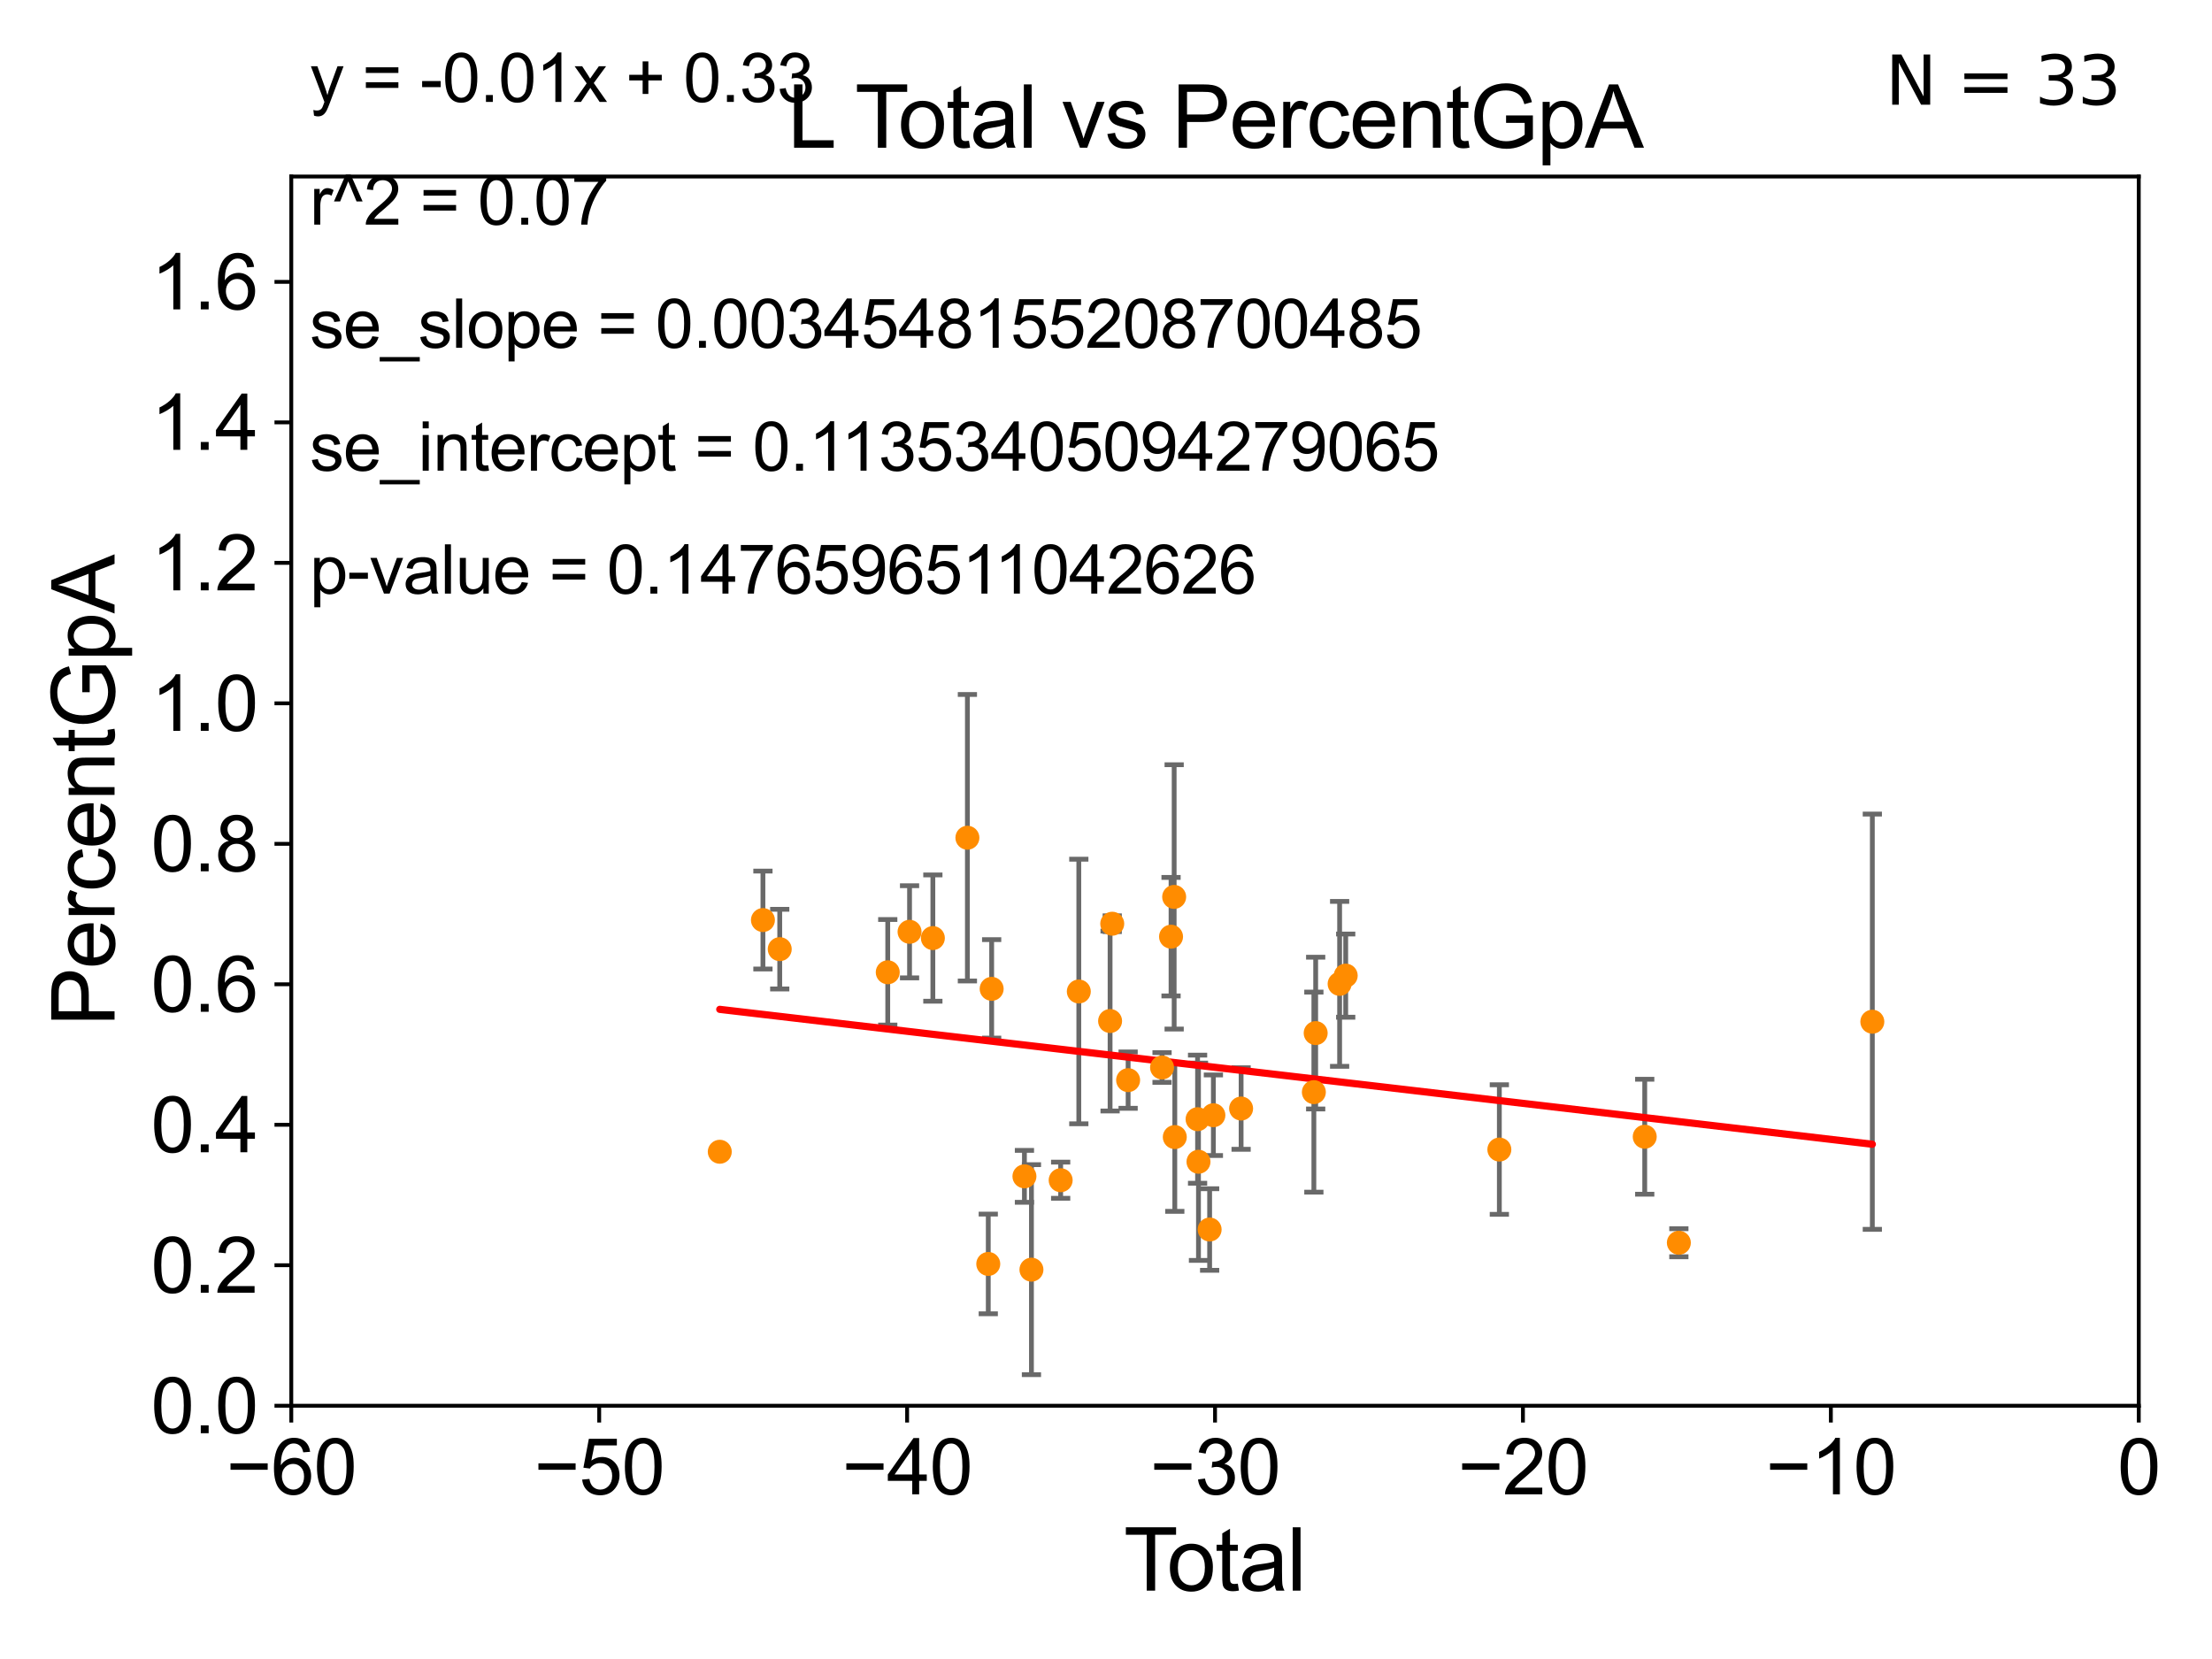 <?xml version="1.0" encoding="utf-8" standalone="no"?>
<!DOCTYPE svg PUBLIC "-//W3C//DTD SVG 1.1//EN"
  "http://www.w3.org/Graphics/SVG/1.1/DTD/svg11.dtd">
<svg xmlns:xlink="http://www.w3.org/1999/xlink" width="460.8pt" height="345.6pt" viewBox="0 0 460.8 345.6" xmlns="http://www.w3.org/2000/svg" version="1.1">
 <defs>
  <style type="text/css">*{stroke-linejoin: round; stroke-linecap: butt}</style>
 </defs>
 <g id="figure_1">
  <g id="patch_1">
   <path d="M 0 345.6 
L 460.8 345.6 
L 460.8 0 
L 0 0 
z
" style="fill: #ffffff"/>
  </g>
  <g id="axes_1">
   <g id="patch_2">
    <path d="M 60.68 292.84 
L 445.545 292.84 
L 445.545 36.775 
L 60.68 36.775 
z
" style="fill: #ffffff"/>
   </g>
   <g id="PathCollection_1">
    <defs>
     <path id="mb9c06db581" d="M 0 1.118 
C 0.297 1.118 0.581 1 0.791 0.791 
C 1 0.581 1.118 0.297 1.118 0 
C 1.118 -0.297 1 -0.581 0.791 -0.791 
C 0.581 -1 0.297 -1.118 0 -1.118 
C -0.297 -1.118 -0.581 -1 -0.791 -0.791 
C -1 -0.581 -1.118 -0.297 -1.118 0 
C -1.118 0.297 -1 0.581 -0.791 0.791 
C -0.581 1 -0.297 1.118 0 1.118 
z
" style="stroke: #ff8c00"/>
    </defs>
    <g clip-path="url(#p2d859ca320)">
     <use xlink:href="#mb9c06db581" x="184.934" y="202.543" style="fill: #ff8c00; stroke: #ff8c00"/>
     <use xlink:href="#mb9c06db581" x="206.581" y="205.994" style="fill: #ff8c00; stroke: #ff8c00"/>
     <use xlink:href="#mb9c06db581" x="205.874" y="263.302" style="fill: #ff8c00; stroke: #ff8c00"/>
     <use xlink:href="#mb9c06db581" x="149.941" y="239.933" style="fill: #ff8c00; stroke: #ff8c00"/>
     <use xlink:href="#mb9c06db581" x="201.527" y="174.516" style="fill: #ff8c00; stroke: #ff8c00"/>
     <use xlink:href="#mb9c06db581" x="194.333" y="195.418" style="fill: #ff8c00; stroke: #ff8c00"/>
     <use xlink:href="#mb9c06db581" x="189.477" y="194.111" style="fill: #ff8c00; stroke: #ff8c00"/>
     <use xlink:href="#mb9c06db581" x="390.041" y="212.841" style="fill: #ff8c00; stroke: #ff8c00"/>
     <use xlink:href="#mb9c06db581" x="162.433" y="197.724" style="fill: #ff8c00; stroke: #ff8c00"/>
     <use xlink:href="#mb9c06db581" x="158.933" y="191.663" style="fill: #ff8c00; stroke: #ff8c00"/>
     <use xlink:href="#mb9c06db581" x="342.627" y="236.801" style="fill: #ff8c00; stroke: #ff8c00"/>
     <use xlink:href="#mb9c06db581" x="349.737" y="258.886" style="fill: #ff8c00; stroke: #ff8c00"/>
     <use xlink:href="#mb9c06db581" x="252.771" y="232.323" style="fill: #ff8c00; stroke: #ff8c00"/>
     <use xlink:href="#mb9c06db581" x="231.7" y="192.428" style="fill: #ff8c00; stroke: #ff8c00"/>
     <use xlink:href="#mb9c06db581" x="312.342" y="239.473" style="fill: #ff8c00; stroke: #ff8c00"/>
     <use xlink:href="#mb9c06db581" x="224.736" y="206.546" style="fill: #ff8c00; stroke: #ff8c00"/>
     <use xlink:href="#mb9c06db581" x="243.95" y="195.127" style="fill: #ff8c00; stroke: #ff8c00"/>
     <use xlink:href="#mb9c06db581" x="220.955" y="245.859" style="fill: #ff8c00; stroke: #ff8c00"/>
     <use xlink:href="#mb9c06db581" x="244.599" y="186.841" style="fill: #ff8c00; stroke: #ff8c00"/>
     <use xlink:href="#mb9c06db581" x="214.868" y="264.493" style="fill: #ff8c00; stroke: #ff8c00"/>
     <use xlink:href="#mb9c06db581" x="244.731" y="236.871" style="fill: #ff8c00; stroke: #ff8c00"/>
     <use xlink:href="#mb9c06db581" x="213.409" y="245.052" style="fill: #ff8c00; stroke: #ff8c00"/>
     <use xlink:href="#mb9c06db581" x="279.068" y="204.96" style="fill: #ff8c00; stroke: #ff8c00"/>
     <use xlink:href="#mb9c06db581" x="274.079" y="215.211" style="fill: #ff8c00; stroke: #ff8c00"/>
     <use xlink:href="#mb9c06db581" x="273.702" y="227.51" style="fill: #ff8c00; stroke: #ff8c00"/>
     <use xlink:href="#mb9c06db581" x="231.252" y="212.697" style="fill: #ff8c00; stroke: #ff8c00"/>
     <use xlink:href="#mb9c06db581" x="249.477" y="233.148" style="fill: #ff8c00; stroke: #ff8c00"/>
     <use xlink:href="#mb9c06db581" x="249.666" y="242.017" style="fill: #ff8c00; stroke: #ff8c00"/>
     <use xlink:href="#mb9c06db581" x="251.988" y="256.131" style="fill: #ff8c00; stroke: #ff8c00"/>
     <use xlink:href="#mb9c06db581" x="258.546" y="230.927" style="fill: #ff8c00; stroke: #ff8c00"/>
     <use xlink:href="#mb9c06db581" x="242.076" y="222.378" style="fill: #ff8c00; stroke: #ff8c00"/>
     <use xlink:href="#mb9c06db581" x="235.008" y="225.012" style="fill: #ff8c00; stroke: #ff8c00"/>
     <use xlink:href="#mb9c06db581" x="280.335" y="203.239" style="fill: #ff8c00; stroke: #ff8c00"/>
    </g>
   </g>
   <g id="matplotlib.axis_1">
    <g id="xtick_1">
     <g id="line2d_1">
      <defs>
       <path id="mcea579ab23" d="M 0 0 
L 0 3.5 
" style="stroke: #000000; stroke-width: 0.8"/>
      </defs>
      <g>
       <use xlink:href="#mcea579ab23" x="60.68" y="292.84" style="stroke: #000000; stroke-width: 0.8"/>
      </g>
     </g>
     <g id="text_1">
      <!-- −60 -->
      <g transform="translate(47.11 311.293)scale(0.16 -0.16)">
       <defs>
        <path id="ArialMT-2212" d="M 3381 1997 
L 356 1997 
L 356 2522 
L 3381 2522 
L 3381 1997 
z
" transform="scale(0.016)"/>
        <path id="ArialMT-36" d="M 3184 3459 
L 2625 3416 
Q 2550 3747 2413 3897 
Q 2184 4138 1850 4138 
Q 1581 4138 1378 3988 
Q 1113 3794 959 3422 
Q 806 3050 800 2363 
Q 1003 2672 1297 2822 
Q 1591 2972 1913 2972 
Q 2475 2972 2870 2558 
Q 3266 2144 3266 1488 
Q 3266 1056 3080 686 
Q 2894 316 2569 119 
Q 2244 -78 1831 -78 
Q 1128 -78 684 439 
Q 241 956 241 2144 
Q 241 3472 731 4075 
Q 1159 4600 1884 4600 
Q 2425 4600 2770 4297 
Q 3116 3994 3184 3459 
z
M 888 1484 
Q 888 1194 1011 928 
Q 1134 663 1356 523 
Q 1578 384 1822 384 
Q 2178 384 2434 671 
Q 2691 959 2691 1453 
Q 2691 1928 2437 2201 
Q 2184 2475 1800 2475 
Q 1419 2475 1153 2201 
Q 888 1928 888 1484 
z
" transform="scale(0.016)"/>
        <path id="ArialMT-30" d="M 266 2259 
Q 266 3072 433 3567 
Q 600 4063 929 4331 
Q 1259 4600 1759 4600 
Q 2128 4600 2406 4451 
Q 2684 4303 2865 4023 
Q 3047 3744 3150 3342 
Q 3253 2941 3253 2259 
Q 3253 1453 3087 958 
Q 2922 463 2592 192 
Q 2263 -78 1759 -78 
Q 1097 -78 719 397 
Q 266 969 266 2259 
z
M 844 2259 
Q 844 1131 1108 757 
Q 1372 384 1759 384 
Q 2147 384 2411 759 
Q 2675 1134 2675 2259 
Q 2675 3391 2411 3762 
Q 2147 4134 1753 4134 
Q 1366 4134 1134 3806 
Q 844 3388 844 2259 
z
" transform="scale(0.016)"/>
       </defs>
       <use xlink:href="#ArialMT-2212"/>
       <use xlink:href="#ArialMT-36" x="58.398"/>
       <use xlink:href="#ArialMT-30" x="114.014"/>
      </g>
     </g>
    </g>
    <g id="xtick_2">
     <g id="line2d_2">
      <g>
       <use xlink:href="#mcea579ab23" x="124.824" y="292.84" style="stroke: #000000; stroke-width: 0.8"/>
      </g>
     </g>
     <g id="text_2">
      <!-- −50 -->
      <g transform="translate(111.254 311.293)scale(0.16 -0.16)">
       <defs>
        <path id="ArialMT-35" d="M 266 1200 
L 856 1250 
Q 922 819 1161 601 
Q 1400 384 1738 384 
Q 2144 384 2425 690 
Q 2706 997 2706 1503 
Q 2706 1984 2436 2262 
Q 2166 2541 1728 2541 
Q 1456 2541 1237 2417 
Q 1019 2294 894 2097 
L 366 2166 
L 809 4519 
L 3088 4519 
L 3088 3981 
L 1259 3981 
L 1013 2750 
Q 1425 3038 1878 3038 
Q 2478 3038 2890 2622 
Q 3303 2206 3303 1553 
Q 3303 931 2941 478 
Q 2500 -78 1738 -78 
Q 1113 -78 717 272 
Q 322 622 266 1200 
z
" transform="scale(0.016)"/>
       </defs>
       <use xlink:href="#ArialMT-2212"/>
       <use xlink:href="#ArialMT-35" x="58.398"/>
       <use xlink:href="#ArialMT-30" x="114.014"/>
      </g>
     </g>
    </g>
    <g id="xtick_3">
     <g id="line2d_3">
      <g>
       <use xlink:href="#mcea579ab23" x="188.968" y="292.84" style="stroke: #000000; stroke-width: 0.8"/>
      </g>
     </g>
     <g id="text_3">
      <!-- −40 -->
      <g transform="translate(175.398 311.293)scale(0.16 -0.16)">
       <defs>
        <path id="ArialMT-34" d="M 2069 0 
L 2069 1097 
L 81 1097 
L 81 1613 
L 2172 4581 
L 2631 4581 
L 2631 1613 
L 3250 1613 
L 3250 1097 
L 2631 1097 
L 2631 0 
L 2069 0 
z
M 2069 1613 
L 2069 3678 
L 634 1613 
L 2069 1613 
z
" transform="scale(0.016)"/>
       </defs>
       <use xlink:href="#ArialMT-2212"/>
       <use xlink:href="#ArialMT-34" x="58.398"/>
       <use xlink:href="#ArialMT-30" x="114.014"/>
      </g>
     </g>
    </g>
    <g id="xtick_4">
     <g id="line2d_4">
      <g>
       <use xlink:href="#mcea579ab23" x="253.113" y="292.84" style="stroke: #000000; stroke-width: 0.8"/>
      </g>
     </g>
     <g id="text_4">
      <!-- −30 -->
      <g transform="translate(239.542 311.293)scale(0.16 -0.16)">
       <defs>
        <path id="ArialMT-33" d="M 269 1209 
L 831 1284 
Q 928 806 1161 595 
Q 1394 384 1728 384 
Q 2125 384 2398 659 
Q 2672 934 2672 1341 
Q 2672 1728 2419 1979 
Q 2166 2231 1775 2231 
Q 1616 2231 1378 2169 
L 1441 2663 
Q 1497 2656 1531 2656 
Q 1891 2656 2178 2843 
Q 2466 3031 2466 3422 
Q 2466 3731 2256 3934 
Q 2047 4138 1716 4138 
Q 1388 4138 1169 3931 
Q 950 3725 888 3313 
L 325 3413 
Q 428 3978 793 4289 
Q 1159 4600 1703 4600 
Q 2078 4600 2393 4439 
Q 2709 4278 2876 4000 
Q 3044 3722 3044 3409 
Q 3044 3113 2884 2869 
Q 2725 2625 2413 2481 
Q 2819 2388 3044 2092 
Q 3269 1797 3269 1353 
Q 3269 753 2831 336 
Q 2394 -81 1725 -81 
Q 1122 -81 723 278 
Q 325 638 269 1209 
z
" transform="scale(0.016)"/>
       </defs>
       <use xlink:href="#ArialMT-2212"/>
       <use xlink:href="#ArialMT-33" x="58.398"/>
       <use xlink:href="#ArialMT-30" x="114.014"/>
      </g>
     </g>
    </g>
    <g id="xtick_5">
     <g id="line2d_5">
      <g>
       <use xlink:href="#mcea579ab23" x="317.257" y="292.84" style="stroke: #000000; stroke-width: 0.8"/>
      </g>
     </g>
     <g id="text_5">
      <!-- −20 -->
      <g transform="translate(303.687 311.293)scale(0.16 -0.16)">
       <defs>
        <path id="ArialMT-32" d="M 3222 541 
L 3222 0 
L 194 0 
Q 188 203 259 391 
Q 375 700 629 1000 
Q 884 1300 1366 1694 
Q 2113 2306 2375 2664 
Q 2638 3022 2638 3341 
Q 2638 3675 2398 3904 
Q 2159 4134 1775 4134 
Q 1369 4134 1125 3890 
Q 881 3647 878 3216 
L 300 3275 
Q 359 3922 746 4261 
Q 1134 4600 1788 4600 
Q 2447 4600 2831 4234 
Q 3216 3869 3216 3328 
Q 3216 3053 3103 2787 
Q 2991 2522 2730 2228 
Q 2469 1934 1863 1422 
Q 1356 997 1212 845 
Q 1069 694 975 541 
L 3222 541 
z
" transform="scale(0.016)"/>
       </defs>
       <use xlink:href="#ArialMT-2212"/>
       <use xlink:href="#ArialMT-32" x="58.398"/>
       <use xlink:href="#ArialMT-30" x="114.014"/>
      </g>
     </g>
    </g>
    <g id="xtick_6">
     <g id="line2d_6">
      <g>
       <use xlink:href="#mcea579ab23" x="381.401" y="292.84" style="stroke: #000000; stroke-width: 0.8"/>
      </g>
     </g>
     <g id="text_6">
      <!-- −10 -->
      <g transform="translate(367.831 311.293)scale(0.16 -0.16)">
       <defs>
        <path id="ArialMT-31" d="M 2384 0 
L 1822 0 
L 1822 3584 
Q 1619 3391 1289 3197 
Q 959 3003 697 2906 
L 697 3450 
Q 1169 3672 1522 3987 
Q 1875 4303 2022 4600 
L 2384 4600 
L 2384 0 
z
" transform="scale(0.016)"/>
       </defs>
       <use xlink:href="#ArialMT-2212"/>
       <use xlink:href="#ArialMT-31" x="58.398"/>
       <use xlink:href="#ArialMT-30" x="114.014"/>
      </g>
     </g>
    </g>
    <g id="xtick_7">
     <g id="line2d_7">
      <g>
       <use xlink:href="#mcea579ab23" x="445.545" y="292.84" style="stroke: #000000; stroke-width: 0.8"/>
      </g>
     </g>
     <g id="text_7">
      <!-- 0 -->
      <g transform="translate(441.096 311.293)scale(0.16 -0.16)">
       <use xlink:href="#ArialMT-30"/>
      </g>
     </g>
    </g>
    <g id="text_8">
     <!-- Total -->
     <g transform="translate(234.107 331.357)scale(0.18 -0.18)">
      <defs>
       <path id="ArialMT-54" d="M 1659 0 
L 1659 4041 
L 150 4041 
L 150 4581 
L 3781 4581 
L 3781 4041 
L 2266 4041 
L 2266 0 
L 1659 0 
z
" transform="scale(0.016)"/>
       <path id="ArialMT-6f" d="M 213 1659 
Q 213 2581 725 3025 
Q 1153 3394 1769 3394 
Q 2453 3394 2887 2945 
Q 3322 2497 3322 1706 
Q 3322 1066 3130 698 
Q 2938 331 2570 128 
Q 2203 -75 1769 -75 
Q 1072 -75 642 372 
Q 213 819 213 1659 
z
M 791 1659 
Q 791 1022 1069 705 
Q 1347 388 1769 388 
Q 2188 388 2466 706 
Q 2744 1025 2744 1678 
Q 2744 2294 2464 2611 
Q 2184 2928 1769 2928 
Q 1347 2928 1069 2612 
Q 791 2297 791 1659 
z
" transform="scale(0.016)"/>
       <path id="ArialMT-74" d="M 1650 503 
L 1731 6 
Q 1494 -44 1306 -44 
Q 1000 -44 831 53 
Q 663 150 594 308 
Q 525 466 525 972 
L 525 2881 
L 113 2881 
L 113 3319 
L 525 3319 
L 525 4141 
L 1084 4478 
L 1084 3319 
L 1650 3319 
L 1650 2881 
L 1084 2881 
L 1084 941 
Q 1084 700 1114 631 
Q 1144 563 1211 522 
Q 1278 481 1403 481 
Q 1497 481 1650 503 
z
" transform="scale(0.016)"/>
       <path id="ArialMT-61" d="M 2588 409 
Q 2275 144 1986 34 
Q 1697 -75 1366 -75 
Q 819 -75 525 192 
Q 231 459 231 875 
Q 231 1119 342 1320 
Q 453 1522 633 1644 
Q 813 1766 1038 1828 
Q 1203 1872 1538 1913 
Q 2219 1994 2541 2106 
Q 2544 2222 2544 2253 
Q 2544 2597 2384 2738 
Q 2169 2928 1744 2928 
Q 1347 2928 1158 2789 
Q 969 2650 878 2297 
L 328 2372 
Q 403 2725 575 2942 
Q 747 3159 1072 3276 
Q 1397 3394 1825 3394 
Q 2250 3394 2515 3294 
Q 2781 3194 2906 3042 
Q 3031 2891 3081 2659 
Q 3109 2516 3109 2141 
L 3109 1391 
Q 3109 606 3145 398 
Q 3181 191 3288 0 
L 2700 0 
Q 2613 175 2588 409 
z
M 2541 1666 
Q 2234 1541 1622 1453 
Q 1275 1403 1131 1340 
Q 988 1278 909 1158 
Q 831 1038 831 891 
Q 831 666 1001 516 
Q 1172 366 1500 366 
Q 1825 366 2078 508 
Q 2331 650 2450 897 
Q 2541 1088 2541 1459 
L 2541 1666 
z
" transform="scale(0.016)"/>
       <path id="ArialMT-6c" d="M 409 0 
L 409 4581 
L 972 4581 
L 972 0 
L 409 0 
z
" transform="scale(0.016)"/>
      </defs>
      <use xlink:href="#ArialMT-54"/>
      <use xlink:href="#ArialMT-6f" x="49.959"/>
      <use xlink:href="#ArialMT-74" x="105.574"/>
      <use xlink:href="#ArialMT-61" x="133.357"/>
      <use xlink:href="#ArialMT-6c" x="188.973"/>
     </g>
    </g>
   </g>
   <g id="matplotlib.axis_2">
    <g id="ytick_1">
     <g id="line2d_8">
      <defs>
       <path id="m9389c16ccc" d="M 0 0 
L -3.5 0 
" style="stroke: #000000; stroke-width: 0.8"/>
      </defs>
      <g>
       <use xlink:href="#m9389c16ccc" x="60.68" y="292.84" style="stroke: #000000; stroke-width: 0.8"/>
      </g>
     </g>
     <g id="text_9">
      <!-- 0.0 -->
      <g transform="translate(31.44 298.566)scale(0.16 -0.16)">
       <defs>
        <path id="ArialMT-2e" d="M 581 0 
L 581 641 
L 1222 641 
L 1222 0 
L 581 0 
z
" transform="scale(0.016)"/>
       </defs>
       <use xlink:href="#ArialMT-30"/>
       <use xlink:href="#ArialMT-2e" x="55.615"/>
       <use xlink:href="#ArialMT-30" x="83.398"/>
      </g>
     </g>
    </g>
    <g id="ytick_2">
     <g id="line2d_9">
      <g>
       <use xlink:href="#m9389c16ccc" x="60.68" y="263.575" style="stroke: #000000; stroke-width: 0.8"/>
      </g>
     </g>
     <g id="text_10">
      <!-- 0.2 -->
      <g transform="translate(31.44 269.302)scale(0.16 -0.16)">
       <use xlink:href="#ArialMT-30"/>
       <use xlink:href="#ArialMT-2e" x="55.615"/>
       <use xlink:href="#ArialMT-32" x="83.398"/>
      </g>
     </g>
    </g>
    <g id="ytick_3">
     <g id="line2d_10">
      <g>
       <use xlink:href="#m9389c16ccc" x="60.68" y="234.311" style="stroke: #000000; stroke-width: 0.8"/>
      </g>
     </g>
     <g id="text_11">
      <!-- 0.4 -->
      <g transform="translate(31.44 240.037)scale(0.16 -0.16)">
       <use xlink:href="#ArialMT-30"/>
       <use xlink:href="#ArialMT-2e" x="55.615"/>
       <use xlink:href="#ArialMT-34" x="83.398"/>
      </g>
     </g>
    </g>
    <g id="ytick_4">
     <g id="line2d_11">
      <g>
       <use xlink:href="#m9389c16ccc" x="60.68" y="205.046" style="stroke: #000000; stroke-width: 0.8"/>
      </g>
     </g>
     <g id="text_12">
      <!-- 0.6 -->
      <g transform="translate(31.44 210.772)scale(0.16 -0.16)">
       <use xlink:href="#ArialMT-30"/>
       <use xlink:href="#ArialMT-2e" x="55.615"/>
       <use xlink:href="#ArialMT-36" x="83.398"/>
      </g>
     </g>
    </g>
    <g id="ytick_5">
     <g id="line2d_12">
      <g>
       <use xlink:href="#m9389c16ccc" x="60.68" y="175.782" style="stroke: #000000; stroke-width: 0.8"/>
      </g>
     </g>
     <g id="text_13">
      <!-- 0.8 -->
      <g transform="translate(31.44 181.508)scale(0.16 -0.16)">
       <defs>
        <path id="ArialMT-38" d="M 1131 2484 
Q 781 2613 612 2850 
Q 444 3088 444 3419 
Q 444 3919 803 4259 
Q 1163 4600 1759 4600 
Q 2359 4600 2725 4251 
Q 3091 3903 3091 3403 
Q 3091 3084 2923 2848 
Q 2756 2613 2416 2484 
Q 2838 2347 3058 2040 
Q 3278 1734 3278 1309 
Q 3278 722 2862 322 
Q 2447 -78 1769 -78 
Q 1091 -78 675 323 
Q 259 725 259 1325 
Q 259 1772 486 2073 
Q 713 2375 1131 2484 
z
M 1019 3438 
Q 1019 3113 1228 2906 
Q 1438 2700 1772 2700 
Q 2097 2700 2305 2904 
Q 2513 3109 2513 3406 
Q 2513 3716 2298 3927 
Q 2084 4138 1766 4138 
Q 1444 4138 1231 3931 
Q 1019 3725 1019 3438 
z
M 838 1322 
Q 838 1081 952 856 
Q 1066 631 1291 507 
Q 1516 384 1775 384 
Q 2178 384 2440 643 
Q 2703 903 2703 1303 
Q 2703 1709 2433 1975 
Q 2163 2241 1756 2241 
Q 1359 2241 1098 1978 
Q 838 1716 838 1322 
z
" transform="scale(0.016)"/>
       </defs>
       <use xlink:href="#ArialMT-30"/>
       <use xlink:href="#ArialMT-2e" x="55.615"/>
       <use xlink:href="#ArialMT-38" x="83.398"/>
      </g>
     </g>
    </g>
    <g id="ytick_6">
     <g id="line2d_13">
      <g>
       <use xlink:href="#m9389c16ccc" x="60.68" y="146.517" style="stroke: #000000; stroke-width: 0.8"/>
      </g>
     </g>
     <g id="text_14">
      <!-- 1.0 -->
      <g transform="translate(31.44 152.243)scale(0.16 -0.16)">
       <use xlink:href="#ArialMT-31"/>
       <use xlink:href="#ArialMT-2e" x="55.615"/>
       <use xlink:href="#ArialMT-30" x="83.398"/>
      </g>
     </g>
    </g>
    <g id="ytick_7">
     <g id="line2d_14">
      <g>
       <use xlink:href="#m9389c16ccc" x="60.68" y="117.252" style="stroke: #000000; stroke-width: 0.8"/>
      </g>
     </g>
     <g id="text_15">
      <!-- 1.2 -->
      <g transform="translate(31.44 122.979)scale(0.16 -0.16)">
       <use xlink:href="#ArialMT-31"/>
       <use xlink:href="#ArialMT-2e" x="55.615"/>
       <use xlink:href="#ArialMT-32" x="83.398"/>
      </g>
     </g>
    </g>
    <g id="ytick_8">
     <g id="line2d_15">
      <g>
       <use xlink:href="#m9389c16ccc" x="60.68" y="87.988" style="stroke: #000000; stroke-width: 0.8"/>
      </g>
     </g>
     <g id="text_16">
      <!-- 1.4 -->
      <g transform="translate(31.44 93.714)scale(0.16 -0.16)">
       <use xlink:href="#ArialMT-31"/>
       <use xlink:href="#ArialMT-2e" x="55.615"/>
       <use xlink:href="#ArialMT-34" x="83.398"/>
      </g>
     </g>
    </g>
    <g id="ytick_9">
     <g id="line2d_16">
      <g>
       <use xlink:href="#m9389c16ccc" x="60.68" y="58.723" style="stroke: #000000; stroke-width: 0.8"/>
      </g>
     </g>
     <g id="text_17">
      <!-- 1.6 -->
      <g transform="translate(31.44 64.45)scale(0.16 -0.16)">
       <use xlink:href="#ArialMT-31"/>
       <use xlink:href="#ArialMT-2e" x="55.615"/>
       <use xlink:href="#ArialMT-36" x="83.398"/>
      </g>
     </g>
    </g>
    <g id="text_18">
     <!-- PercentGpA -->
     <g transform="translate(23.863 213.831)rotate(-90)scale(0.18 -0.18)">
      <defs>
       <path id="ArialMT-50" d="M 494 0 
L 494 4581 
L 2222 4581 
Q 2678 4581 2919 4538 
Q 3256 4481 3484 4323 
Q 3713 4166 3852 3881 
Q 3991 3597 3991 3256 
Q 3991 2672 3619 2267 
Q 3247 1863 2275 1863 
L 1100 1863 
L 1100 0 
L 494 0 
z
M 1100 2403 
L 2284 2403 
Q 2872 2403 3119 2622 
Q 3366 2841 3366 3238 
Q 3366 3525 3220 3729 
Q 3075 3934 2838 4000 
Q 2684 4041 2272 4041 
L 1100 4041 
L 1100 2403 
z
" transform="scale(0.016)"/>
       <path id="ArialMT-65" d="M 2694 1069 
L 3275 997 
Q 3138 488 2766 206 
Q 2394 -75 1816 -75 
Q 1088 -75 661 373 
Q 234 822 234 1631 
Q 234 2469 665 2931 
Q 1097 3394 1784 3394 
Q 2450 3394 2872 2941 
Q 3294 2488 3294 1666 
Q 3294 1616 3291 1516 
L 816 1516 
Q 847 969 1125 678 
Q 1403 388 1819 388 
Q 2128 388 2347 550 
Q 2566 713 2694 1069 
z
M 847 1978 
L 2700 1978 
Q 2663 2397 2488 2606 
Q 2219 2931 1791 2931 
Q 1403 2931 1139 2672 
Q 875 2413 847 1978 
z
" transform="scale(0.016)"/>
       <path id="ArialMT-72" d="M 416 0 
L 416 3319 
L 922 3319 
L 922 2816 
Q 1116 3169 1280 3281 
Q 1444 3394 1641 3394 
Q 1925 3394 2219 3213 
L 2025 2691 
Q 1819 2813 1613 2813 
Q 1428 2813 1281 2702 
Q 1134 2591 1072 2394 
Q 978 2094 978 1738 
L 978 0 
L 416 0 
z
" transform="scale(0.016)"/>
       <path id="ArialMT-63" d="M 2588 1216 
L 3141 1144 
Q 3050 572 2676 248 
Q 2303 -75 1759 -75 
Q 1078 -75 664 370 
Q 250 816 250 1647 
Q 250 2184 428 2587 
Q 606 2991 970 3192 
Q 1334 3394 1763 3394 
Q 2303 3394 2647 3120 
Q 2991 2847 3088 2344 
L 2541 2259 
Q 2463 2594 2264 2762 
Q 2066 2931 1784 2931 
Q 1359 2931 1093 2626 
Q 828 2322 828 1663 
Q 828 994 1084 691 
Q 1341 388 1753 388 
Q 2084 388 2306 591 
Q 2528 794 2588 1216 
z
" transform="scale(0.016)"/>
       <path id="ArialMT-6e" d="M 422 0 
L 422 3319 
L 928 3319 
L 928 2847 
Q 1294 3394 1984 3394 
Q 2284 3394 2536 3286 
Q 2788 3178 2913 3003 
Q 3038 2828 3088 2588 
Q 3119 2431 3119 2041 
L 3119 0 
L 2556 0 
L 2556 2019 
Q 2556 2363 2490 2533 
Q 2425 2703 2258 2804 
Q 2091 2906 1866 2906 
Q 1506 2906 1245 2678 
Q 984 2450 984 1813 
L 984 0 
L 422 0 
z
" transform="scale(0.016)"/>
       <path id="ArialMT-47" d="M 2638 1797 
L 2638 2334 
L 4578 2338 
L 4578 638 
Q 4131 281 3656 101 
Q 3181 -78 2681 -78 
Q 2006 -78 1454 211 
Q 903 500 622 1047 
Q 341 1594 341 2269 
Q 341 2938 620 3517 
Q 900 4097 1425 4378 
Q 1950 4659 2634 4659 
Q 3131 4659 3532 4498 
Q 3934 4338 4162 4050 
Q 4391 3763 4509 3300 
L 3963 3150 
Q 3859 3500 3706 3700 
Q 3553 3900 3268 4020 
Q 2984 4141 2638 4141 
Q 2222 4141 1919 4014 
Q 1616 3888 1430 3681 
Q 1244 3475 1141 3228 
Q 966 2803 966 2306 
Q 966 1694 1177 1281 
Q 1388 869 1791 669 
Q 2194 469 2647 469 
Q 3041 469 3416 620 
Q 3791 772 3984 944 
L 3984 1797 
L 2638 1797 
z
" transform="scale(0.016)"/>
       <path id="ArialMT-70" d="M 422 -1272 
L 422 3319 
L 934 3319 
L 934 2888 
Q 1116 3141 1344 3267 
Q 1572 3394 1897 3394 
Q 2322 3394 2647 3175 
Q 2972 2956 3137 2557 
Q 3303 2159 3303 1684 
Q 3303 1175 3120 767 
Q 2938 359 2589 142 
Q 2241 -75 1856 -75 
Q 1575 -75 1351 44 
Q 1128 163 984 344 
L 984 -1272 
L 422 -1272 
z
M 931 1641 
Q 931 1000 1190 694 
Q 1450 388 1819 388 
Q 2194 388 2461 705 
Q 2728 1022 2728 1688 
Q 2728 2322 2467 2637 
Q 2206 2953 1844 2953 
Q 1484 2953 1207 2617 
Q 931 2281 931 1641 
z
" transform="scale(0.016)"/>
       <path id="ArialMT-41" d="M -9 0 
L 1750 4581 
L 2403 4581 
L 4278 0 
L 3588 0 
L 3053 1388 
L 1138 1388 
L 634 0 
L -9 0 
z
M 1313 1881 
L 2866 1881 
L 2388 3150 
Q 2169 3728 2063 4100 
Q 1975 3659 1816 3225 
L 1313 1881 
z
" transform="scale(0.016)"/>
      </defs>
      <use xlink:href="#ArialMT-50"/>
      <use xlink:href="#ArialMT-65" x="66.699"/>
      <use xlink:href="#ArialMT-72" x="122.314"/>
      <use xlink:href="#ArialMT-63" x="155.615"/>
      <use xlink:href="#ArialMT-65" x="205.615"/>
      <use xlink:href="#ArialMT-6e" x="261.23"/>
      <use xlink:href="#ArialMT-74" x="316.846"/>
      <use xlink:href="#ArialMT-47" x="344.629"/>
      <use xlink:href="#ArialMT-70" x="422.412"/>
      <use xlink:href="#ArialMT-41" x="478.027"/>
     </g>
    </g>
   </g>
   <g id="LineCollection_1">
    <path d="M 184.934 213.532 
L 184.934 191.554 
" clip-path="url(#p2d859ca320)" style="fill: none; stroke: #696969"/>
    <path d="M 206.581 216.248 
L 206.581 195.74 
" clip-path="url(#p2d859ca320)" style="fill: none; stroke: #696969"/>
    <path d="M 205.874 273.685 
L 205.874 252.92 
" clip-path="url(#p2d859ca320)" style="fill: none; stroke: #696969"/>
    <path d="M 149.941 240.348 
L 149.941 239.518 
" clip-path="url(#p2d859ca320)" style="fill: none; stroke: #696969"/>
    <path d="M 201.527 204.356 
L 201.527 144.676 
" clip-path="url(#p2d859ca320)" style="fill: none; stroke: #696969"/>
    <path d="M 194.333 208.572 
L 194.333 182.264 
" clip-path="url(#p2d859ca320)" style="fill: none; stroke: #696969"/>
    <path d="M 189.477 203.709 
L 189.477 184.514 
" clip-path="url(#p2d859ca320)" style="fill: none; stroke: #696969"/>
    <path d="M 390.041 256.096 
L 390.041 169.585 
" clip-path="url(#p2d859ca320)" style="fill: none; stroke: #696969"/>
    <path d="M 162.433 206.022 
L 162.433 189.426 
" clip-path="url(#p2d859ca320)" style="fill: none; stroke: #696969"/>
    <path d="M 158.933 201.865 
L 158.933 181.462 
" clip-path="url(#p2d859ca320)" style="fill: none; stroke: #696969"/>
    <path d="M 342.627 248.777 
L 342.627 224.825 
" clip-path="url(#p2d859ca320)" style="fill: none; stroke: #696969"/>
    <path d="M 349.737 261.807 
L 349.737 255.965 
" clip-path="url(#p2d859ca320)" style="fill: none; stroke: #696969"/>
    <path d="M 252.771 240.712 
L 252.771 223.933 
" clip-path="url(#p2d859ca320)" style="fill: none; stroke: #696969"/>
    <path d="M 231.7 194.071 
L 231.7 190.785 
" clip-path="url(#p2d859ca320)" style="fill: none; stroke: #696969"/>
    <path d="M 312.342 252.968 
L 312.342 225.978 
" clip-path="url(#p2d859ca320)" style="fill: none; stroke: #696969"/>
    <path d="M 224.736 234.106 
L 224.736 178.986 
" clip-path="url(#p2d859ca320)" style="fill: none; stroke: #696969"/>
    <path d="M 243.95 207.47 
L 243.95 182.785 
" clip-path="url(#p2d859ca320)" style="fill: none; stroke: #696969"/>
    <path d="M 220.955 249.626 
L 220.955 242.092 
" clip-path="url(#p2d859ca320)" style="fill: none; stroke: #696969"/>
    <path d="M 244.599 214.373 
L 244.599 159.309 
" clip-path="url(#p2d859ca320)" style="fill: none; stroke: #696969"/>
    <path d="M 214.868 286.363 
L 214.868 242.624 
" clip-path="url(#p2d859ca320)" style="fill: none; stroke: #696969"/>
    <path d="M 244.731 252.347 
L 244.731 221.395 
" clip-path="url(#p2d859ca320)" style="fill: none; stroke: #696969"/>
    <path d="M 213.409 250.461 
L 213.409 239.643 
" clip-path="url(#p2d859ca320)" style="fill: none; stroke: #696969"/>
    <path d="M 279.068 222.139 
L 279.068 187.78 
" clip-path="url(#p2d859ca320)" style="fill: none; stroke: #696969"/>
    <path d="M 274.079 231.019 
L 274.079 199.403 
" clip-path="url(#p2d859ca320)" style="fill: none; stroke: #696969"/>
    <path d="M 273.702 248.347 
L 273.702 206.673 
" clip-path="url(#p2d859ca320)" style="fill: none; stroke: #696969"/>
    <path d="M 231.252 231.436 
L 231.252 193.957 
" clip-path="url(#p2d859ca320)" style="fill: none; stroke: #696969"/>
    <path d="M 249.477 246.495 
L 249.477 219.801 
" clip-path="url(#p2d859ca320)" style="fill: none; stroke: #696969"/>
    <path d="M 249.666 262.567 
L 249.666 221.468 
" clip-path="url(#p2d859ca320)" style="fill: none; stroke: #696969"/>
    <path d="M 251.988 264.628 
L 251.988 247.633 
" clip-path="url(#p2d859ca320)" style="fill: none; stroke: #696969"/>
    <path d="M 258.546 239.419 
L 258.546 222.436 
" clip-path="url(#p2d859ca320)" style="fill: none; stroke: #696969"/>
    <path d="M 242.076 225.474 
L 242.076 219.282 
" clip-path="url(#p2d859ca320)" style="fill: none; stroke: #696969"/>
    <path d="M 235.008 230.88 
L 235.008 219.143 
" clip-path="url(#p2d859ca320)" style="fill: none; stroke: #696969"/>
    <path d="M 280.335 211.906 
L 280.335 194.572 
" clip-path="url(#p2d859ca320)" style="fill: none; stroke: #696969"/>
   </g>
   <g id="line2d_17">
    <defs>
     <path id="m29027f284d" d="M 2 0 
L -2 -0 
" style="stroke: #696969"/>
    </defs>
    <g clip-path="url(#p2d859ca320)">
     <use xlink:href="#m29027f284d" x="184.934" y="213.532" style="fill: #696969; stroke: #696969"/>
     <use xlink:href="#m29027f284d" x="206.581" y="216.248" style="fill: #696969; stroke: #696969"/>
     <use xlink:href="#m29027f284d" x="205.874" y="273.685" style="fill: #696969; stroke: #696969"/>
     <use xlink:href="#m29027f284d" x="149.941" y="240.348" style="fill: #696969; stroke: #696969"/>
     <use xlink:href="#m29027f284d" x="201.527" y="204.356" style="fill: #696969; stroke: #696969"/>
     <use xlink:href="#m29027f284d" x="194.333" y="208.572" style="fill: #696969; stroke: #696969"/>
     <use xlink:href="#m29027f284d" x="189.477" y="203.709" style="fill: #696969; stroke: #696969"/>
     <use xlink:href="#m29027f284d" x="390.041" y="256.096" style="fill: #696969; stroke: #696969"/>
     <use xlink:href="#m29027f284d" x="162.433" y="206.022" style="fill: #696969; stroke: #696969"/>
     <use xlink:href="#m29027f284d" x="158.933" y="201.865" style="fill: #696969; stroke: #696969"/>
     <use xlink:href="#m29027f284d" x="342.627" y="248.777" style="fill: #696969; stroke: #696969"/>
     <use xlink:href="#m29027f284d" x="349.737" y="261.807" style="fill: #696969; stroke: #696969"/>
     <use xlink:href="#m29027f284d" x="252.771" y="240.712" style="fill: #696969; stroke: #696969"/>
     <use xlink:href="#m29027f284d" x="231.7" y="194.071" style="fill: #696969; stroke: #696969"/>
     <use xlink:href="#m29027f284d" x="312.342" y="252.968" style="fill: #696969; stroke: #696969"/>
     <use xlink:href="#m29027f284d" x="224.736" y="234.106" style="fill: #696969; stroke: #696969"/>
     <use xlink:href="#m29027f284d" x="243.95" y="207.47" style="fill: #696969; stroke: #696969"/>
     <use xlink:href="#m29027f284d" x="220.955" y="249.626" style="fill: #696969; stroke: #696969"/>
     <use xlink:href="#m29027f284d" x="244.599" y="214.373" style="fill: #696969; stroke: #696969"/>
     <use xlink:href="#m29027f284d" x="214.868" y="286.363" style="fill: #696969; stroke: #696969"/>
     <use xlink:href="#m29027f284d" x="244.731" y="252.347" style="fill: #696969; stroke: #696969"/>
     <use xlink:href="#m29027f284d" x="213.409" y="250.461" style="fill: #696969; stroke: #696969"/>
     <use xlink:href="#m29027f284d" x="279.068" y="222.139" style="fill: #696969; stroke: #696969"/>
     <use xlink:href="#m29027f284d" x="274.079" y="231.019" style="fill: #696969; stroke: #696969"/>
     <use xlink:href="#m29027f284d" x="273.702" y="248.347" style="fill: #696969; stroke: #696969"/>
     <use xlink:href="#m29027f284d" x="231.252" y="231.436" style="fill: #696969; stroke: #696969"/>
     <use xlink:href="#m29027f284d" x="249.477" y="246.495" style="fill: #696969; stroke: #696969"/>
     <use xlink:href="#m29027f284d" x="249.666" y="262.567" style="fill: #696969; stroke: #696969"/>
     <use xlink:href="#m29027f284d" x="251.988" y="264.628" style="fill: #696969; stroke: #696969"/>
     <use xlink:href="#m29027f284d" x="258.546" y="239.419" style="fill: #696969; stroke: #696969"/>
     <use xlink:href="#m29027f284d" x="242.076" y="225.474" style="fill: #696969; stroke: #696969"/>
     <use xlink:href="#m29027f284d" x="235.008" y="230.88" style="fill: #696969; stroke: #696969"/>
     <use xlink:href="#m29027f284d" x="280.335" y="211.906" style="fill: #696969; stroke: #696969"/>
    </g>
   </g>
   <g id="line2d_18">
    <g clip-path="url(#p2d859ca320)">
     <use xlink:href="#m29027f284d" x="184.934" y="191.554" style="fill: #696969; stroke: #696969"/>
     <use xlink:href="#m29027f284d" x="206.581" y="195.74" style="fill: #696969; stroke: #696969"/>
     <use xlink:href="#m29027f284d" x="205.874" y="252.92" style="fill: #696969; stroke: #696969"/>
     <use xlink:href="#m29027f284d" x="149.941" y="239.518" style="fill: #696969; stroke: #696969"/>
     <use xlink:href="#m29027f284d" x="201.527" y="144.676" style="fill: #696969; stroke: #696969"/>
     <use xlink:href="#m29027f284d" x="194.333" y="182.264" style="fill: #696969; stroke: #696969"/>
     <use xlink:href="#m29027f284d" x="189.477" y="184.514" style="fill: #696969; stroke: #696969"/>
     <use xlink:href="#m29027f284d" x="390.041" y="169.585" style="fill: #696969; stroke: #696969"/>
     <use xlink:href="#m29027f284d" x="162.433" y="189.426" style="fill: #696969; stroke: #696969"/>
     <use xlink:href="#m29027f284d" x="158.933" y="181.462" style="fill: #696969; stroke: #696969"/>
     <use xlink:href="#m29027f284d" x="342.627" y="224.825" style="fill: #696969; stroke: #696969"/>
     <use xlink:href="#m29027f284d" x="349.737" y="255.965" style="fill: #696969; stroke: #696969"/>
     <use xlink:href="#m29027f284d" x="252.771" y="223.933" style="fill: #696969; stroke: #696969"/>
     <use xlink:href="#m29027f284d" x="231.7" y="190.785" style="fill: #696969; stroke: #696969"/>
     <use xlink:href="#m29027f284d" x="312.342" y="225.978" style="fill: #696969; stroke: #696969"/>
     <use xlink:href="#m29027f284d" x="224.736" y="178.986" style="fill: #696969; stroke: #696969"/>
     <use xlink:href="#m29027f284d" x="243.95" y="182.785" style="fill: #696969; stroke: #696969"/>
     <use xlink:href="#m29027f284d" x="220.955" y="242.092" style="fill: #696969; stroke: #696969"/>
     <use xlink:href="#m29027f284d" x="244.599" y="159.309" style="fill: #696969; stroke: #696969"/>
     <use xlink:href="#m29027f284d" x="214.868" y="242.624" style="fill: #696969; stroke: #696969"/>
     <use xlink:href="#m29027f284d" x="244.731" y="221.395" style="fill: #696969; stroke: #696969"/>
     <use xlink:href="#m29027f284d" x="213.409" y="239.643" style="fill: #696969; stroke: #696969"/>
     <use xlink:href="#m29027f284d" x="279.068" y="187.78" style="fill: #696969; stroke: #696969"/>
     <use xlink:href="#m29027f284d" x="274.079" y="199.403" style="fill: #696969; stroke: #696969"/>
     <use xlink:href="#m29027f284d" x="273.702" y="206.673" style="fill: #696969; stroke: #696969"/>
     <use xlink:href="#m29027f284d" x="231.252" y="193.957" style="fill: #696969; stroke: #696969"/>
     <use xlink:href="#m29027f284d" x="249.477" y="219.801" style="fill: #696969; stroke: #696969"/>
     <use xlink:href="#m29027f284d" x="249.666" y="221.468" style="fill: #696969; stroke: #696969"/>
     <use xlink:href="#m29027f284d" x="251.988" y="247.633" style="fill: #696969; stroke: #696969"/>
     <use xlink:href="#m29027f284d" x="258.546" y="222.436" style="fill: #696969; stroke: #696969"/>
     <use xlink:href="#m29027f284d" x="242.076" y="219.282" style="fill: #696969; stroke: #696969"/>
     <use xlink:href="#m29027f284d" x="235.008" y="219.143" style="fill: #696969; stroke: #696969"/>
     <use xlink:href="#m29027f284d" x="280.335" y="194.572" style="fill: #696969; stroke: #696969"/>
    </g>
   </g>
   <g id="line2d_19">
    <path d="M 184.934 214.363 
L 206.581 216.896 
L 205.874 216.813 
L 149.941 210.268 
L 201.527 216.305 
L 194.333 215.463 
L 189.477 214.894 
L 390.041 238.366 
L 162.433 211.729 
L 158.933 211.32 
L 342.627 232.817 
L 349.737 233.649 
L 252.771 222.301 
L 231.7 219.836 
L 312.342 229.273 
L 224.736 219.021 
L 243.95 221.269 
L 220.955 218.578 
L 244.599 221.345 
L 214.868 217.866 
L 244.731 221.361 
L 213.409 217.695 
L 279.068 225.379 
L 274.079 224.795 
L 273.702 224.751 
L 231.252 219.783 
L 249.477 221.916 
L 249.666 221.938 
L 251.988 222.21 
L 258.546 222.977 
L 242.076 221.05 
L 235.008 220.223 
L 280.335 225.527 
" clip-path="url(#p2d859ca320)" style="fill: none; stroke: #ff0000; stroke-width: 1.5; stroke-linecap: square"/>
   </g>
   <g id="line2d_20">
    <defs>
     <path id="mf2be502bb6" d="M 0 2 
C 0.53 2 1.039 1.789 1.414 1.414 
C 1.789 1.039 2 0.53 2 0 
C 2 -0.53 1.789 -1.039 1.414 -1.414 
C 1.039 -1.789 0.53 -2 0 -2 
C -0.53 -2 -1.039 -1.789 -1.414 -1.414 
C -1.789 -1.039 -2 -0.53 -2 0 
C -2 0.53 -1.789 1.039 -1.414 1.414 
C -1.039 1.789 -0.53 2 0 2 
z
" style="stroke: #ff8c00"/>
    </defs>
    <g clip-path="url(#p2d859ca320)">
     <use xlink:href="#mf2be502bb6" x="184.934" y="202.543" style="fill: #ff8c00; stroke: #ff8c00"/>
     <use xlink:href="#mf2be502bb6" x="206.581" y="205.994" style="fill: #ff8c00; stroke: #ff8c00"/>
     <use xlink:href="#mf2be502bb6" x="205.874" y="263.302" style="fill: #ff8c00; stroke: #ff8c00"/>
     <use xlink:href="#mf2be502bb6" x="149.941" y="239.933" style="fill: #ff8c00; stroke: #ff8c00"/>
     <use xlink:href="#mf2be502bb6" x="201.527" y="174.516" style="fill: #ff8c00; stroke: #ff8c00"/>
     <use xlink:href="#mf2be502bb6" x="194.333" y="195.418" style="fill: #ff8c00; stroke: #ff8c00"/>
     <use xlink:href="#mf2be502bb6" x="189.477" y="194.111" style="fill: #ff8c00; stroke: #ff8c00"/>
     <use xlink:href="#mf2be502bb6" x="390.041" y="212.841" style="fill: #ff8c00; stroke: #ff8c00"/>
     <use xlink:href="#mf2be502bb6" x="162.433" y="197.724" style="fill: #ff8c00; stroke: #ff8c00"/>
     <use xlink:href="#mf2be502bb6" x="158.933" y="191.663" style="fill: #ff8c00; stroke: #ff8c00"/>
     <use xlink:href="#mf2be502bb6" x="342.627" y="236.801" style="fill: #ff8c00; stroke: #ff8c00"/>
     <use xlink:href="#mf2be502bb6" x="349.737" y="258.886" style="fill: #ff8c00; stroke: #ff8c00"/>
     <use xlink:href="#mf2be502bb6" x="252.771" y="232.323" style="fill: #ff8c00; stroke: #ff8c00"/>
     <use xlink:href="#mf2be502bb6" x="231.7" y="192.428" style="fill: #ff8c00; stroke: #ff8c00"/>
     <use xlink:href="#mf2be502bb6" x="312.342" y="239.473" style="fill: #ff8c00; stroke: #ff8c00"/>
     <use xlink:href="#mf2be502bb6" x="224.736" y="206.546" style="fill: #ff8c00; stroke: #ff8c00"/>
     <use xlink:href="#mf2be502bb6" x="243.95" y="195.127" style="fill: #ff8c00; stroke: #ff8c00"/>
     <use xlink:href="#mf2be502bb6" x="220.955" y="245.859" style="fill: #ff8c00; stroke: #ff8c00"/>
     <use xlink:href="#mf2be502bb6" x="244.599" y="186.841" style="fill: #ff8c00; stroke: #ff8c00"/>
     <use xlink:href="#mf2be502bb6" x="214.868" y="264.493" style="fill: #ff8c00; stroke: #ff8c00"/>
     <use xlink:href="#mf2be502bb6" x="244.731" y="236.871" style="fill: #ff8c00; stroke: #ff8c00"/>
     <use xlink:href="#mf2be502bb6" x="213.409" y="245.052" style="fill: #ff8c00; stroke: #ff8c00"/>
     <use xlink:href="#mf2be502bb6" x="279.068" y="204.96" style="fill: #ff8c00; stroke: #ff8c00"/>
     <use xlink:href="#mf2be502bb6" x="274.079" y="215.211" style="fill: #ff8c00; stroke: #ff8c00"/>
     <use xlink:href="#mf2be502bb6" x="273.702" y="227.51" style="fill: #ff8c00; stroke: #ff8c00"/>
     <use xlink:href="#mf2be502bb6" x="231.252" y="212.697" style="fill: #ff8c00; stroke: #ff8c00"/>
     <use xlink:href="#mf2be502bb6" x="249.477" y="233.148" style="fill: #ff8c00; stroke: #ff8c00"/>
     <use xlink:href="#mf2be502bb6" x="249.666" y="242.017" style="fill: #ff8c00; stroke: #ff8c00"/>
     <use xlink:href="#mf2be502bb6" x="251.988" y="256.131" style="fill: #ff8c00; stroke: #ff8c00"/>
     <use xlink:href="#mf2be502bb6" x="258.546" y="230.927" style="fill: #ff8c00; stroke: #ff8c00"/>
     <use xlink:href="#mf2be502bb6" x="242.076" y="222.378" style="fill: #ff8c00; stroke: #ff8c00"/>
     <use xlink:href="#mf2be502bb6" x="235.008" y="225.012" style="fill: #ff8c00; stroke: #ff8c00"/>
     <use xlink:href="#mf2be502bb6" x="280.335" y="203.239" style="fill: #ff8c00; stroke: #ff8c00"/>
    </g>
   </g>
   <g id="patch_3">
    <path d="M 60.68 292.84 
L 60.68 36.775 
" style="fill: none; stroke: #000000; stroke-width: 0.8; stroke-linejoin: miter; stroke-linecap: square"/>
   </g>
   <g id="patch_4">
    <path d="M 445.545 292.84 
L 445.545 36.775 
" style="fill: none; stroke: #000000; stroke-width: 0.8; stroke-linejoin: miter; stroke-linecap: square"/>
   </g>
   <g id="patch_5">
    <path d="M 60.68 292.84 
L 445.545 292.84 
" style="fill: none; stroke: #000000; stroke-width: 0.8; stroke-linejoin: miter; stroke-linecap: square"/>
   </g>
   <g id="patch_6">
    <path d="M 60.68 36.775 
L 445.545 36.775 
" style="fill: none; stroke: #000000; stroke-width: 0.8; stroke-linejoin: miter; stroke-linecap: square"/>
   </g>
   <g id="text_19">
    <!-- N = 33 -->
    <g transform="translate(392.777 21.806)scale(0.14 -0.14)">
     <defs>
      <path id="DejaVuSans-4e" d="M 628 4666 
L 1478 4666 
L 3547 763 
L 3547 4666 
L 4159 4666 
L 4159 0 
L 3309 0 
L 1241 3903 
L 1241 0 
L 628 0 
L 628 4666 
z
" transform="scale(0.016)"/>
      <path id="DejaVuSans-20" transform="scale(0.016)"/>
      <path id="DejaVuSans-3d" d="M 678 2906 
L 4684 2906 
L 4684 2381 
L 678 2381 
L 678 2906 
z
M 678 1631 
L 4684 1631 
L 4684 1100 
L 678 1100 
L 678 1631 
z
" transform="scale(0.016)"/>
      <path id="DejaVuSans-33" d="M 2597 2516 
Q 3050 2419 3304 2112 
Q 3559 1806 3559 1356 
Q 3559 666 3084 287 
Q 2609 -91 1734 -91 
Q 1441 -91 1130 -33 
Q 819 25 488 141 
L 488 750 
Q 750 597 1062 519 
Q 1375 441 1716 441 
Q 2309 441 2620 675 
Q 2931 909 2931 1356 
Q 2931 1769 2642 2001 
Q 2353 2234 1838 2234 
L 1294 2234 
L 1294 2753 
L 1863 2753 
Q 2328 2753 2575 2939 
Q 2822 3125 2822 3475 
Q 2822 3834 2567 4026 
Q 2313 4219 1838 4219 
Q 1578 4219 1281 4162 
Q 984 4106 628 3988 
L 628 4550 
Q 988 4650 1302 4700 
Q 1616 4750 1894 4750 
Q 2613 4750 3031 4423 
Q 3450 4097 3450 3541 
Q 3450 3153 3228 2886 
Q 3006 2619 2597 2516 
z
" transform="scale(0.016)"/>
     </defs>
     <use xlink:href="#DejaVuSans-4e"/>
     <use xlink:href="#DejaVuSans-20" x="74.805"/>
     <use xlink:href="#DejaVuSans-3d" x="106.592"/>
     <use xlink:href="#DejaVuSans-20" x="190.381"/>
     <use xlink:href="#DejaVuSans-33" x="222.168"/>
     <use xlink:href="#DejaVuSans-33" x="285.791"/>
    </g>
   </g>
   <g id="text_20">
    <!-- r^2 = 0.07 -->
    <g transform="translate(64.529 46.796)scale(0.14 -0.14)">
     <defs>
      <path id="ArialMT-5e" d="M 747 2156 
L 169 2156 
L 1272 4659 
L 1725 4659 
L 2834 2156 
L 2269 2156 
L 1497 4022 
L 747 2156 
z
" transform="scale(0.016)"/>
      <path id="ArialMT-20" transform="scale(0.016)"/>
      <path id="ArialMT-3d" d="M 3381 2694 
L 356 2694 
L 356 3219 
L 3381 3219 
L 3381 2694 
z
M 3381 1303 
L 356 1303 
L 356 1828 
L 3381 1828 
L 3381 1303 
z
" transform="scale(0.016)"/>
      <path id="ArialMT-37" d="M 303 3981 
L 303 4522 
L 3269 4522 
L 3269 4084 
Q 2831 3619 2401 2847 
Q 1972 2075 1738 1259 
Q 1569 684 1522 0 
L 944 0 
Q 953 541 1156 1306 
Q 1359 2072 1739 2783 
Q 2119 3494 2547 3981 
L 303 3981 
z
" transform="scale(0.016)"/>
     </defs>
     <use xlink:href="#ArialMT-72"/>
     <use xlink:href="#ArialMT-5e" x="33.301"/>
     <use xlink:href="#ArialMT-32" x="80.225"/>
     <use xlink:href="#ArialMT-20" x="135.84"/>
     <use xlink:href="#ArialMT-3d" x="163.623"/>
     <use xlink:href="#ArialMT-20" x="222.021"/>
     <use xlink:href="#ArialMT-30" x="249.805"/>
     <use xlink:href="#ArialMT-2e" x="305.42"/>
     <use xlink:href="#ArialMT-30" x="333.203"/>
     <use xlink:href="#ArialMT-37" x="388.818"/>
    </g>
   </g>
   <g id="text_21">
    <!-- y = -0.01x + 0.33 -->
    <g transform="translate(64.529 21.231)scale(0.14 -0.14)">
     <defs>
      <path id="ArialMT-79" d="M 397 -1278 
L 334 -750 
Q 519 -800 656 -800 
Q 844 -800 956 -737 
Q 1069 -675 1141 -563 
Q 1194 -478 1313 -144 
Q 1328 -97 1363 -6 
L 103 3319 
L 709 3319 
L 1400 1397 
Q 1534 1031 1641 628 
Q 1738 1016 1872 1384 
L 2581 3319 
L 3144 3319 
L 1881 -56 
Q 1678 -603 1566 -809 
Q 1416 -1088 1222 -1217 
Q 1028 -1347 759 -1347 
Q 597 -1347 397 -1278 
z
" transform="scale(0.016)"/>
      <path id="ArialMT-2d" d="M 203 1375 
L 203 1941 
L 1931 1941 
L 1931 1375 
L 203 1375 
z
" transform="scale(0.016)"/>
      <path id="ArialMT-78" d="M 47 0 
L 1259 1725 
L 138 3319 
L 841 3319 
L 1350 2541 
Q 1494 2319 1581 2169 
Q 1719 2375 1834 2534 
L 2394 3319 
L 3066 3319 
L 1919 1756 
L 3153 0 
L 2463 0 
L 1781 1031 
L 1600 1309 
L 728 0 
L 47 0 
z
" transform="scale(0.016)"/>
      <path id="ArialMT-2b" d="M 1603 741 
L 1603 1997 
L 356 1997 
L 356 2522 
L 1603 2522 
L 1603 3769 
L 2134 3769 
L 2134 2522 
L 3381 2522 
L 3381 1997 
L 2134 1997 
L 2134 741 
L 1603 741 
z
" transform="scale(0.016)"/>
     </defs>
     <use xlink:href="#ArialMT-79"/>
     <use xlink:href="#ArialMT-20" x="50"/>
     <use xlink:href="#ArialMT-3d" x="77.783"/>
     <use xlink:href="#ArialMT-20" x="136.182"/>
     <use xlink:href="#ArialMT-2d" x="163.965"/>
     <use xlink:href="#ArialMT-30" x="197.266"/>
     <use xlink:href="#ArialMT-2e" x="252.881"/>
     <use xlink:href="#ArialMT-30" x="280.664"/>
     <use xlink:href="#ArialMT-31" x="336.279"/>
     <use xlink:href="#ArialMT-78" x="391.895"/>
     <use xlink:href="#ArialMT-20" x="441.895"/>
     <use xlink:href="#ArialMT-2b" x="469.678"/>
     <use xlink:href="#ArialMT-20" x="528.076"/>
     <use xlink:href="#ArialMT-30" x="555.859"/>
     <use xlink:href="#ArialMT-2e" x="611.475"/>
     <use xlink:href="#ArialMT-33" x="639.258"/>
     <use xlink:href="#ArialMT-33" x="694.873"/>
    </g>
   </g>
   <g id="text_22">
    <!-- se_slope = 0.0034548155208700485 -->
    <g transform="translate(64.529 72.444)scale(0.14 -0.14)">
     <defs>
      <path id="ArialMT-73" d="M 197 991 
L 753 1078 
Q 800 744 1014 566 
Q 1228 388 1613 388 
Q 2000 388 2187 545 
Q 2375 703 2375 916 
Q 2375 1106 2209 1216 
Q 2094 1291 1634 1406 
Q 1016 1563 777 1677 
Q 538 1791 414 1992 
Q 291 2194 291 2438 
Q 291 2659 392 2848 
Q 494 3038 669 3163 
Q 800 3259 1026 3326 
Q 1253 3394 1513 3394 
Q 1903 3394 2198 3281 
Q 2494 3169 2634 2976 
Q 2775 2784 2828 2463 
L 2278 2388 
Q 2241 2644 2061 2787 
Q 1881 2931 1553 2931 
Q 1166 2931 1000 2803 
Q 834 2675 834 2503 
Q 834 2394 903 2306 
Q 972 2216 1119 2156 
Q 1203 2125 1616 2013 
Q 2213 1853 2448 1751 
Q 2684 1650 2818 1456 
Q 2953 1263 2953 975 
Q 2953 694 2789 445 
Q 2625 197 2315 61 
Q 2006 -75 1616 -75 
Q 969 -75 630 194 
Q 291 463 197 991 
z
" transform="scale(0.016)"/>
      <path id="ArialMT-5f" d="M -97 -1272 
L -97 -866 
L 3631 -866 
L 3631 -1272 
L -97 -1272 
z
" transform="scale(0.016)"/>
     </defs>
     <use xlink:href="#ArialMT-73"/>
     <use xlink:href="#ArialMT-65" x="50"/>
     <use xlink:href="#ArialMT-5f" x="105.615"/>
     <use xlink:href="#ArialMT-73" x="161.23"/>
     <use xlink:href="#ArialMT-6c" x="211.23"/>
     <use xlink:href="#ArialMT-6f" x="233.447"/>
     <use xlink:href="#ArialMT-70" x="289.062"/>
     <use xlink:href="#ArialMT-65" x="344.678"/>
     <use xlink:href="#ArialMT-20" x="400.293"/>
     <use xlink:href="#ArialMT-3d" x="428.076"/>
     <use xlink:href="#ArialMT-20" x="486.475"/>
     <use xlink:href="#ArialMT-30" x="514.258"/>
     <use xlink:href="#ArialMT-2e" x="569.873"/>
     <use xlink:href="#ArialMT-30" x="597.656"/>
     <use xlink:href="#ArialMT-30" x="653.271"/>
     <use xlink:href="#ArialMT-33" x="708.887"/>
     <use xlink:href="#ArialMT-34" x="764.502"/>
     <use xlink:href="#ArialMT-35" x="820.117"/>
     <use xlink:href="#ArialMT-34" x="875.732"/>
     <use xlink:href="#ArialMT-38" x="931.348"/>
     <use xlink:href="#ArialMT-31" x="986.963"/>
     <use xlink:href="#ArialMT-35" x="1042.578"/>
     <use xlink:href="#ArialMT-35" x="1098.193"/>
     <use xlink:href="#ArialMT-32" x="1153.809"/>
     <use xlink:href="#ArialMT-30" x="1209.424"/>
     <use xlink:href="#ArialMT-38" x="1265.039"/>
     <use xlink:href="#ArialMT-37" x="1320.654"/>
     <use xlink:href="#ArialMT-30" x="1376.27"/>
     <use xlink:href="#ArialMT-30" x="1431.885"/>
     <use xlink:href="#ArialMT-34" x="1487.5"/>
     <use xlink:href="#ArialMT-38" x="1543.115"/>
     <use xlink:href="#ArialMT-35" x="1598.73"/>
    </g>
   </g>
   <g id="text_23">
    <!-- se_intercept = 0.11353405094279065 -->
    <g transform="translate(64.529 98.05)scale(0.14 -0.14)">
     <defs>
      <path id="ArialMT-69" d="M 425 3934 
L 425 4581 
L 988 4581 
L 988 3934 
L 425 3934 
z
M 425 0 
L 425 3319 
L 988 3319 
L 988 0 
L 425 0 
z
" transform="scale(0.016)"/>
      <path id="ArialMT-39" d="M 350 1059 
L 891 1109 
Q 959 728 1153 556 
Q 1347 384 1650 384 
Q 1909 384 2104 503 
Q 2300 622 2425 820 
Q 2550 1019 2634 1356 
Q 2719 1694 2719 2044 
Q 2719 2081 2716 2156 
Q 2547 1888 2255 1720 
Q 1963 1553 1622 1553 
Q 1053 1553 659 1965 
Q 266 2378 266 3053 
Q 266 3750 677 4175 
Q 1088 4600 1706 4600 
Q 2153 4600 2523 4359 
Q 2894 4119 3086 3673 
Q 3278 3228 3278 2384 
Q 3278 1506 3087 986 
Q 2897 466 2520 194 
Q 2144 -78 1638 -78 
Q 1100 -78 759 220 
Q 419 519 350 1059 
z
M 2653 3081 
Q 2653 3566 2395 3850 
Q 2138 4134 1775 4134 
Q 1400 4134 1122 3828 
Q 844 3522 844 3034 
Q 844 2597 1108 2323 
Q 1372 2050 1759 2050 
Q 2150 2050 2401 2323 
Q 2653 2597 2653 3081 
z
" transform="scale(0.016)"/>
     </defs>
     <use xlink:href="#ArialMT-73"/>
     <use xlink:href="#ArialMT-65" x="50"/>
     <use xlink:href="#ArialMT-5f" x="105.615"/>
     <use xlink:href="#ArialMT-69" x="161.23"/>
     <use xlink:href="#ArialMT-6e" x="183.447"/>
     <use xlink:href="#ArialMT-74" x="239.062"/>
     <use xlink:href="#ArialMT-65" x="266.846"/>
     <use xlink:href="#ArialMT-72" x="322.461"/>
     <use xlink:href="#ArialMT-63" x="355.762"/>
     <use xlink:href="#ArialMT-65" x="405.762"/>
     <use xlink:href="#ArialMT-70" x="461.377"/>
     <use xlink:href="#ArialMT-74" x="516.992"/>
     <use xlink:href="#ArialMT-20" x="544.775"/>
     <use xlink:href="#ArialMT-3d" x="572.559"/>
     <use xlink:href="#ArialMT-20" x="630.957"/>
     <use xlink:href="#ArialMT-30" x="658.74"/>
     <use xlink:href="#ArialMT-2e" x="714.355"/>
     <use xlink:href="#ArialMT-31" x="742.139"/>
     <use xlink:href="#ArialMT-31" x="790.379"/>
     <use xlink:href="#ArialMT-33" x="845.994"/>
     <use xlink:href="#ArialMT-35" x="901.609"/>
     <use xlink:href="#ArialMT-33" x="957.225"/>
     <use xlink:href="#ArialMT-34" x="1012.84"/>
     <use xlink:href="#ArialMT-30" x="1068.455"/>
     <use xlink:href="#ArialMT-35" x="1124.07"/>
     <use xlink:href="#ArialMT-30" x="1179.686"/>
     <use xlink:href="#ArialMT-39" x="1235.301"/>
     <use xlink:href="#ArialMT-34" x="1290.916"/>
     <use xlink:href="#ArialMT-32" x="1346.531"/>
     <use xlink:href="#ArialMT-37" x="1402.146"/>
     <use xlink:href="#ArialMT-39" x="1457.762"/>
     <use xlink:href="#ArialMT-30" x="1513.377"/>
     <use xlink:href="#ArialMT-36" x="1568.992"/>
     <use xlink:href="#ArialMT-35" x="1624.607"/>
    </g>
   </g>
   <g id="text_24">
    <!-- p-value = 0.1476596511042626 -->
    <g transform="translate(64.529 123.657)scale(0.14 -0.14)">
     <defs>
      <path id="ArialMT-76" d="M 1344 0 
L 81 3319 
L 675 3319 
L 1388 1331 
Q 1503 1009 1600 663 
Q 1675 925 1809 1294 
L 2547 3319 
L 3125 3319 
L 1869 0 
L 1344 0 
z
" transform="scale(0.016)"/>
      <path id="ArialMT-75" d="M 2597 0 
L 2597 488 
Q 2209 -75 1544 -75 
Q 1250 -75 995 37 
Q 741 150 617 320 
Q 494 491 444 738 
Q 409 903 409 1263 
L 409 3319 
L 972 3319 
L 972 1478 
Q 972 1038 1006 884 
Q 1059 663 1231 536 
Q 1403 409 1656 409 
Q 1909 409 2131 539 
Q 2353 669 2445 892 
Q 2538 1116 2538 1541 
L 2538 3319 
L 3100 3319 
L 3100 0 
L 2597 0 
z
" transform="scale(0.016)"/>
     </defs>
     <use xlink:href="#ArialMT-70"/>
     <use xlink:href="#ArialMT-2d" x="55.615"/>
     <use xlink:href="#ArialMT-76" x="88.916"/>
     <use xlink:href="#ArialMT-61" x="138.916"/>
     <use xlink:href="#ArialMT-6c" x="194.531"/>
     <use xlink:href="#ArialMT-75" x="216.748"/>
     <use xlink:href="#ArialMT-65" x="272.363"/>
     <use xlink:href="#ArialMT-20" x="327.979"/>
     <use xlink:href="#ArialMT-3d" x="355.762"/>
     <use xlink:href="#ArialMT-20" x="414.16"/>
     <use xlink:href="#ArialMT-30" x="441.943"/>
     <use xlink:href="#ArialMT-2e" x="497.559"/>
     <use xlink:href="#ArialMT-31" x="525.342"/>
     <use xlink:href="#ArialMT-34" x="580.957"/>
     <use xlink:href="#ArialMT-37" x="636.572"/>
     <use xlink:href="#ArialMT-36" x="692.188"/>
     <use xlink:href="#ArialMT-35" x="747.803"/>
     <use xlink:href="#ArialMT-39" x="803.418"/>
     <use xlink:href="#ArialMT-36" x="859.033"/>
     <use xlink:href="#ArialMT-35" x="914.648"/>
     <use xlink:href="#ArialMT-31" x="970.264"/>
     <use xlink:href="#ArialMT-31" x="1018.504"/>
     <use xlink:href="#ArialMT-30" x="1074.119"/>
     <use xlink:href="#ArialMT-34" x="1129.734"/>
     <use xlink:href="#ArialMT-32" x="1185.35"/>
     <use xlink:href="#ArialMT-36" x="1240.965"/>
     <use xlink:href="#ArialMT-32" x="1296.58"/>
     <use xlink:href="#ArialMT-36" x="1352.195"/>
    </g>
   </g>
   <g id="text_25">
    <!-- L Total vs PercentGpA -->
    <g transform="translate(164.073 30.775)scale(0.18 -0.18)">
     <defs>
      <path id="ArialMT-4c" d="M 469 0 
L 469 4581 
L 1075 4581 
L 1075 541 
L 3331 541 
L 3331 0 
L 469 0 
z
" transform="scale(0.016)"/>
     </defs>
     <use xlink:href="#ArialMT-4c"/>
     <use xlink:href="#ArialMT-20" x="51.865"/>
     <use xlink:href="#ArialMT-54" x="77.898"/>
     <use xlink:href="#ArialMT-6f" x="127.857"/>
     <use xlink:href="#ArialMT-74" x="183.473"/>
     <use xlink:href="#ArialMT-61" x="211.256"/>
     <use xlink:href="#ArialMT-6c" x="266.871"/>
     <use xlink:href="#ArialMT-20" x="289.088"/>
     <use xlink:href="#ArialMT-76" x="316.871"/>
     <use xlink:href="#ArialMT-73" x="366.871"/>
     <use xlink:href="#ArialMT-20" x="416.871"/>
     <use xlink:href="#ArialMT-50" x="444.654"/>
     <use xlink:href="#ArialMT-65" x="511.354"/>
     <use xlink:href="#ArialMT-72" x="566.969"/>
     <use xlink:href="#ArialMT-63" x="600.27"/>
     <use xlink:href="#ArialMT-65" x="650.27"/>
     <use xlink:href="#ArialMT-6e" x="705.885"/>
     <use xlink:href="#ArialMT-74" x="761.5"/>
     <use xlink:href="#ArialMT-47" x="789.283"/>
     <use xlink:href="#ArialMT-70" x="867.066"/>
     <use xlink:href="#ArialMT-41" x="922.682"/>
    </g>
   </g>
  </g>
 </g>
 <defs>
  <clipPath id="p2d859ca320">
   <rect x="60.68" y="36.775" width="384.865" height="256.065"/>
  </clipPath>
 </defs>
</svg>
